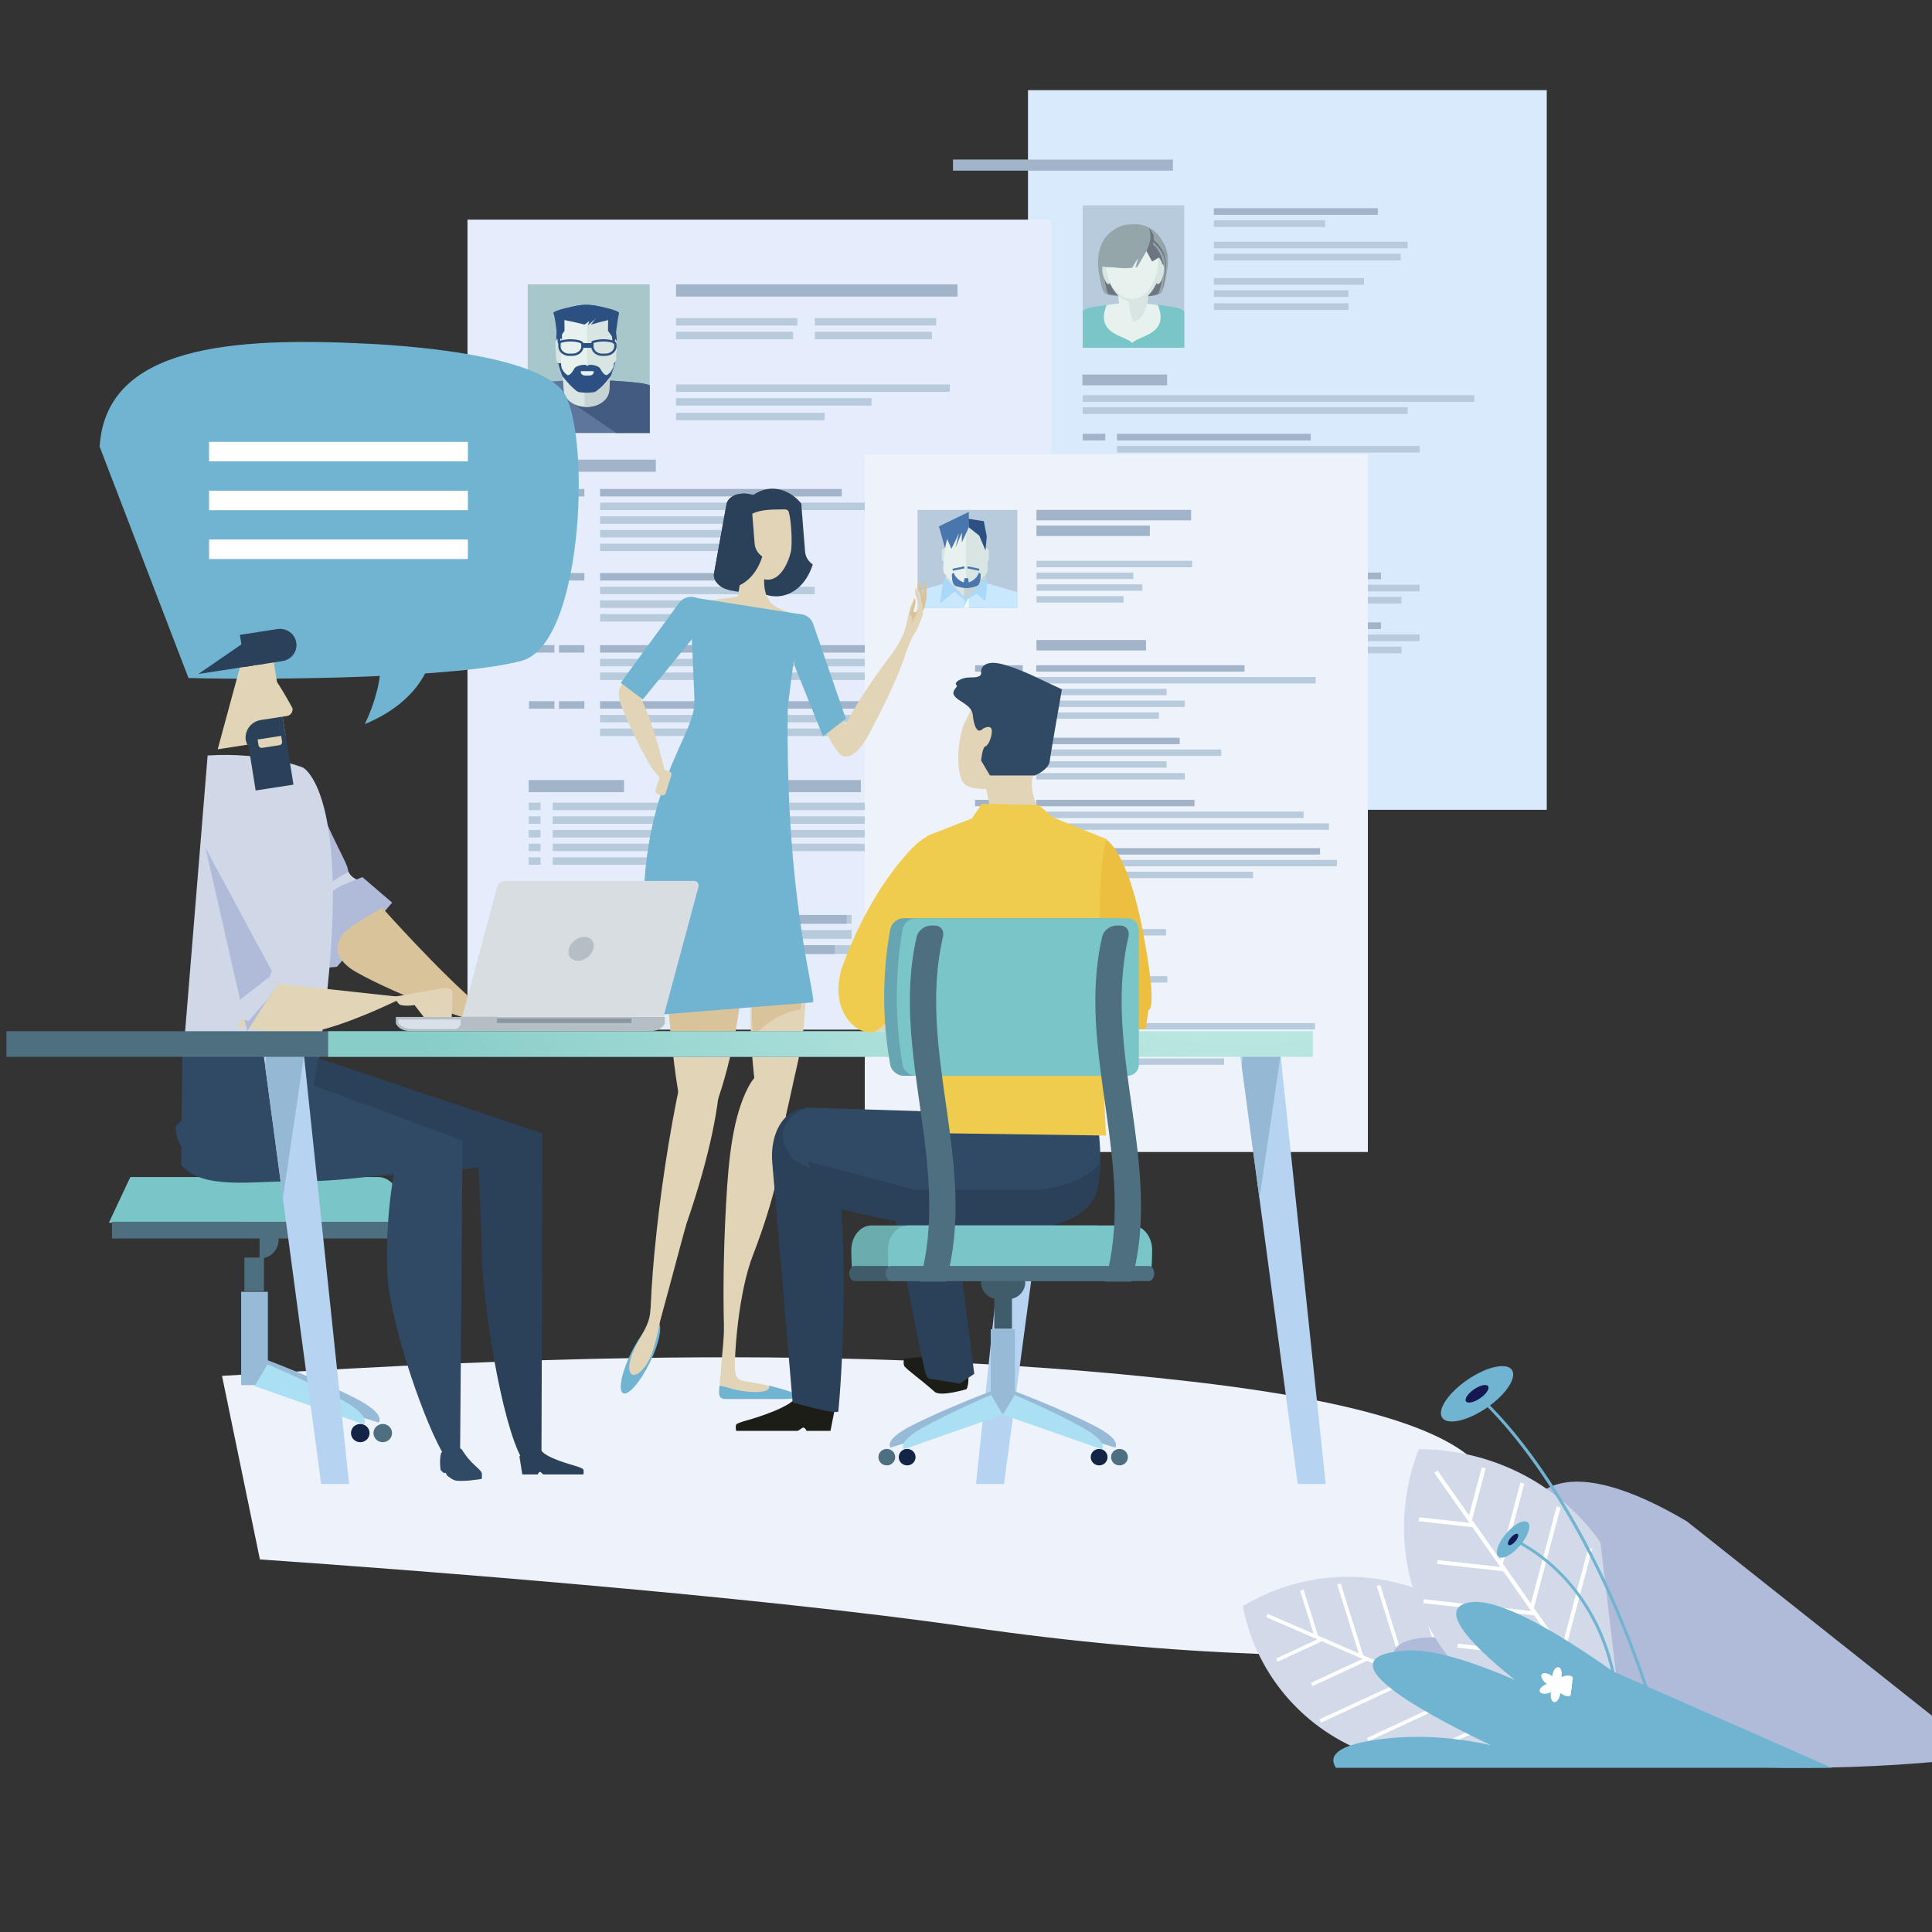 <?xml version="1.0" encoding="utf-8"?>
<!-- Generator: Adobe Illustrator 23.0.3, SVG Export Plug-In . SVG Version: 6.00 Build 0)  -->
<svg version="1.1" id="Слой_1" xmlns="http://www.w3.org/2000/svg" xmlns:xlink="http://www.w3.org/1999/xlink" x="0px" y="0px"
	 width="300px" height="300px" viewBox="0 0 300 300" style="enable-background:new 0 0 300 300;" xml:space="preserve">
<rect x="0" y="0" width="300" height="300" fill="#333333" stroke="none"/>
<style type="text/css">
	.st0{fill:#D9EAFD;}
	.st1{fill:#A1B4C9;}
	.st2{fill:#B8CBDD;}
	.st3{clip-path:url(#SVGID_2_);}
	.st4{fill:#7AC5C7;}
	.st5{fill:#E7F2EF;}
	.st6{fill:#95A6AA;}
	.st7{fill:#6D7580;}
	.st8{fill:#D9E5E2;}
	.st9{fill:#E5EDFD;}
	.st10{clip-path:url(#SVGID_4_);fill:#A8C7CA;}
	.st11{clip-path:url(#SVGID_4_);}
	.st12{fill:#5E769C;}
	.st13{fill:#435B81;}
	.st14{fill:#C7D3D3;}
	.st15{fill:#2D5082;}
	.st16{fill:#EEF3FB;}
	.st17{clip-path:url(#SVGID_6_);fill:#B8CBDD;}
	.st18{clip-path:url(#SVGID_6_);}
	.st19{clip-path:url(#SVGID_8_);}
	.st20{fill:#C9E7FD;}
	.st21{fill:#A9D8F8;}
	.st22{fill:#4976AC;}
	.st23{fill:#EFFBFF;}
	.st24{fill:#70B4D2;}
	.st25{fill:#FFFFFF;}
	.st26{fill:#2B4159;}
	.st27{fill:#E2D4B7;}
	.st28{fill:#D8C39B;}
	.st29{fill:#97BBD7;}
	.st30{fill:#ABE0F4;}
	.st31{fill:#142447;}
	.st32{fill:#4D6F80;}
	.st33{fill:#B0BBD9;}
	.st34{fill:#D0D7E6;}
	.st35{fill:#304965;}
	.st36{fill:#B5BEC4;}
	.st37{fill:#D8E1E9;}
	.st38{fill:#8997A1;}
	.st39{fill:#D7DDE0;}
	.st40{fill:#B6D3F1;}
	.st41{fill:#95B9D5;}
	.st42{fill:url(#SVGID_9_);}
	.st43{fill:#1D1D18;}
	.st44{fill:#EDBF41;}
	.st45{fill:#F0CC4E;}
	.st46{fill:#6BACAE;}
	.st47{fill:#405B69;}
	.st48{fill:#67A5B2;}
	.st49{fill:#D2D9E8;}
	.st50{fill:#151852;}
	.st51{fill:none;}
</style>
<g>
	<rect x="159.627" y="14" class="st0" width="80.553" height="111.745"/>
	<g>
		<rect x="188.487" y="32.326" class="st1" width="25.464" height="1.031"/>
		<rect x="188.487" y="34.212" class="st2" width="17.274" height="1.031"/>
	</g>
	<rect x="168.118" y="61.364" class="st2" width="60.803" height="1.031"/>
	<rect x="168.118" y="63.25" class="st2" width="50.476" height="1.031"/>
	<rect x="147.977" y="24.773" class="st1" width="34.15" height="1.727"/>
	<rect x="173.45" y="108.247" class="st2" width="20.707" height="1.031"/>
	<rect x="173.45" y="110.134" class="st2" width="15.499" height="1.031"/>
	<rect x="173.45" y="112.02" class="st2" width="16.952" height="1.031"/>
	<rect x="173.45" y="113.905" class="st2" width="13.948" height="1.031"/>
	<rect x="173.45" y="115.791" class="st2" width="20.91" height="1.032"/>
	<rect x="168.074" y="108.247" class="st2" width="1.637" height="1.031"/>
	<rect x="168.074" y="110.134" class="st2" width="1.637" height="1.031"/>
	<rect x="168.074" y="112.02" class="st2" width="1.637" height="1.031"/>
	<rect x="168.074" y="113.905" class="st2" width="1.637" height="1.031"/>
	<rect x="168.074" y="115.791" class="st2" width="1.637" height="1.032"/>
	<rect x="173.45" y="67.36" class="st1" width="30.078" height="1.031"/>
	<rect x="168.118" y="67.36" class="st1" width="3.507" height="1.031"/>
	<rect x="173.45" y="69.246" class="st2" width="46.994" height="1.031"/>
	<rect x="173.45" y="71.133" class="st2" width="18.828" height="1.03"/>
	<rect x="173.45" y="73.018" class="st2" width="21.46" height="1.03"/>
	<rect x="173.45" y="74.905" class="st2" width="17.703" height="1.031"/>
	<rect x="173.45" y="78.964" class="st1" width="20.707" height="1.03"/>
	<rect x="168.118" y="78.964" class="st1" width="3.507" height="1.03"/>
	<rect x="173.45" y="80.849" class="st2" width="26.716" height="1.031"/>
	<rect x="173.45" y="82.735" class="st2" width="18.828" height="1.032"/>
	<rect x="173.45" y="84.622" class="st2" width="21.46" height="1.03"/>
	<rect x="173.45" y="88.909" class="st1" width="40.987" height="1.03"/>
	<rect x="168.118" y="88.909" class="st1" width="3.507" height="1.03"/>
	<rect x="173.45" y="90.795" class="st2" width="46.994" height="1.031"/>
	<rect x="173.45" y="92.681" class="st2" width="44.178" height="1.031"/>
	<rect x="173.45" y="96.644" class="st1" width="40.987" height="1.031"/>
	<rect x="168.118" y="96.644" class="st1" width="3.507" height="1.031"/>
	<rect x="173.45" y="98.53" class="st2" width="46.994" height="1.031"/>
	<rect x="173.45" y="100.417" class="st2" width="44.178" height="1.03"/>
	<rect x="168.074" y="58.158" class="st1" width="13.151" height="1.675"/>
	<rect x="168.074" y="105.124" class="st1" width="13.151" height="1.675"/>
	<rect x="188.487" y="37.523" class="st2" width="30.079" height="1.03"/>
	<rect x="188.487" y="39.409" class="st2" width="29.019" height="1.031"/>
	<rect x="188.487" y="43.181" class="st2" width="23.321" height="1.031"/>
	<rect x="188.487" y="45.068" class="st2" width="20.911" height="1.031"/>
	<rect x="188.487" y="47.094" class="st2" width="20.911" height="1.03"/>
	<g>
		<g>
			<defs>
				<rect id="SVGID_1_" x="168.118" y="31.895" width="15.773" height="22.098"/>
			</defs>
			<use xlink:href="#SVGID_1_"  style="overflow:visible;fill:#B8CBDD;"/>
			<clipPath id="SVGID_2_">
				<use xlink:href="#SVGID_1_"  style="overflow:visible;"/>
			</clipPath>
			<g class="st3">
				<path class="st4" d="M175.961,55.851c3.201,0,6.223-0.508,8.899-1.408l-0.645-5.538
					c-0.079-0.681-1.197-1.225-2.595-1.317c-3.755-0.664-7.564-0.664-11.319,0
					c-1.396,0.093-2.515,0.635-2.594,1.317l-0.647,5.538
					C169.737,55.343,172.758,55.851,175.961,55.851z"/>
				<path class="st5" d="M175.845,47.018c-1.354,0.006-2.71,0.125-4.059,0.357
					c-0.003,0.056,0.011,0.114-0.009,0.168c-1.743,4.476,3.227,4.595,4.069,5.755
					V47.018z"/>
				<path class="st5" d="M175.781,47.018c1.355,0.006,2.711,0.125,4.059,0.357
					c0.005,0.056-0.009,0.114,0.012,0.168c1.742,4.476-3.229,4.595-4.071,5.755
					V47.018z"/>
				<path class="st6" d="M170.673,42.598c0.696,3.814,0.696,2.997,3.75,3.542
					c1.961,0.348,3.61-2.41,3.61-5.38c0-2.971-2.071-6.217-3.957-5.583
					C170.753,36.294,170.142,39.674,170.673,42.598z"/>
				<path class="st7" d="M178.033,40.693c0-1.718-0.764-3.641-1.746-4.748
					c-0.474-0.277-0.965-0.34-1.421-0.088c-3.889,2.15-3.936,4.438-3.402,7.322
					c0.233,1.267,0.388,2.013,0.607,2.47c0.484,0.138,1.201,0.149,2.352,0.351
					C176.385,46.345,178.033,43.625,178.033,40.693z"/>
				<path class="st6" d="M181.124,42.598c-0.695,3.814-0.695,2.997-3.75,3.542
					c-1.961,0.348-3.609-2.41-3.609-5.38c0-2.971,2.225-6.554,3.956-5.583
					C181.609,37.356,181.656,39.674,181.124,42.598z"/>
				<path class="st7" d="M180.482,43.273c-0.634,3.094-0.634,2.431-3.422,2.872
					c-1.79,0.284-3.294-1.953-3.294-4.362c0-2.41,2.032-5.316,3.611-4.529
					C180.925,39.021,180.967,40.9,180.482,43.273z"/>
				<path class="st7" d="M176.979,36.413c-0.808-0.455-1.726,0.114-2.464,1.146
					c-0.455,0.981-0.75,2.133-0.75,3.205c0,2.914,1.608,5.617,3.523,5.275
					c1.423-0.255,2.165-0.207,2.628-0.491c0.121-0.444,0.237-1.044,0.384-1.857
					C180.82,40.823,180.775,38.551,176.979,36.413z"/>
				<path class="st5" d="M178.264,45.658c0-0.072-0.004-0.141-0.005-0.213
					c-1.528-0.614-3.07-0.613-4.598,0.002c-0.002,0.07-0.005,0.141-0.005,0.211
					c0,2.356,1.032,4.266,2.304,4.266C177.233,49.924,178.264,48.014,178.264,45.658z"
					/>
				<path class="st8" d="M178.264,45.658c0-0.072-0.004-0.141-0.005-0.213
					c-0.483-0.194-0.966-0.319-1.451-0.391c-0.524,0.088-1.046,0.265-1.567,0.541
					c-0.002,0.092-0.005,0.185-0.005,0.278c0,1.591,0.27,3.023,0.702,4.048
					c0.008,0,0.015,0.002,0.022,0.002C177.233,49.924,178.264,48.014,178.264,45.658z"
					/>
				<path class="st8" d="M175.961,34.857c-2.707-0.168-5.201,2.479-4.457,6.428
					c0.735,3.805,2.521,5.574,4.457,5.576c1.936-0.002,3.721-1.771,4.458-5.576
					C181.163,37.337,178.666,34.69,175.961,34.857z"/>
				<g>
					<g>
						<g>
							<path class="st8" d="M172.35,42.512c0.16,0.917,0.057,1.522-0.178,1.601
								c-0.237,0.077-0.588-0.384-0.846-1.266
								c-0.261-0.886-0.22-1.761,0.119-1.858
								C171.783,40.866,172.196,41.594,172.35,42.512z"/>
						</g>
					</g>
					<g>
						<g>
							<path class="st8" d="M179.57,42.512c-0.159,0.917-0.055,1.522,0.18,1.601
								c0.237,0.077,0.587-0.384,0.845-1.266c0.262-0.886,0.221-1.761-0.12-1.858
								C180.139,40.866,179.727,41.594,179.57,42.512z"/>
						</g>
					</g>
				</g>
				<path class="st5" d="M179.717,41.854c-0.658,3.099-2.251,4.54-3.978,4.541
					c-1.728-0-3.319-1.442-3.976-4.541c-0.664-3.216,1.564-5.372,3.976-5.236
					C178.153,36.482,180.379,38.638,179.717,41.854z"/>
				<path class="st7" d="M180.849,38.519c-0.575-2.235-2.468-3.626-4.541-3.662
					c-0.158,0.506-0.247,1.073-0.247,1.671c0,2.161,3.688,1.972,4.443,4.46
					C180.504,40.988,181.083,40.442,180.849,38.519z"/>
				<path class="st6" d="M175.963,36.486c-2.282-0.129-4.391,1.822-4.042,4.792
					c0.816,0.231,1.736,0.364,2.714,0.364c0.398,0,0.785-0.022,1.163-0.064
					l0.101-0.167l0.883-1.451l-0.469,1.549c0.097-0.014,0.188-0.033,0.281-0.05
					l0.237-0.408l1.207-2.075l0.829,1.615c0,0,0.793-0.425,1.107-0.76
					C179.613,37.696,177.849,36.378,175.963,36.486z"/>
				<path class="st6" d="M171.069,41.344c0.001,0.008,0.003,0.015,0.005,0.023
					c0.456,0.083,0.928,0.133,1.416,0.133c3.402,0,6.159-2.139,6.159-4.777
					c0-0.474-0.091-0.928-0.257-1.36c-0.738-0.39-1.574-0.587-2.432-0.538
					C172.992,34.656,170.253,37.34,171.069,41.344z"/>
				<path class="st7" d="M178.607,37.324c-0.158,0.578-0.348,1.129-0.566,1.648l0.875,1.618
					c0,0,0.842-0.428,1.177-0.764C179.904,38.768,179.354,37.911,178.607,37.324z"/>
				<path class="st6" d="M179.017,37.951c0.722,0.549,1.323,1.588,1.608,2.862
					c0.155-0.284,0.387-0.954,0.224-2.293c-0.313-1.218-1.022-2.311-2.325-3.077
					c0.099,0.271,0.564,0.812,0.598,1.106
					C179.177,37.028,179.136,37.497,179.017,37.951z"/>
				<path class="st7" d="M180.581,44.699c0.072-0.344,0.15-0.741,0.235-1.217
					c0.44-2.414,0.479-4.414-1.706-6.264c-0.057,0.081-0.114,0.17-0.168,0.27
					c2.139,1.839,2.235,3.33,1.761,6.181
					C180.622,44.162,180.511,44.803,180.581,44.699z"/>
			</g>
		</g>
	</g>
</g>
<g>
	<rect x="72.591" y="34.107" class="st9" width="90.667" height="125.773"/>
	<rect x="104.973" y="44.16" class="st1" width="43.704" height="1.887"/>
	<rect x="105.217" y="142.074" class="st2" width="27.024" height="1.361"/>
	<rect x="105.217" y="144.42" class="st2" width="27.024" height="1.362"/>
	<rect x="105.217" y="146.767" class="st2" width="27.024" height="1.362"/>
	<rect x="105.215" y="142.074" class="st1" width="26.266" height="1.362"/>
	<rect x="105.211" y="144.422" class="st1" width="16.917" height="1.361"/>
	<rect x="105.215" y="146.767" class="st1" width="24.417" height="1.362"/>
	<rect x="85.823" y="124.639" class="st2" width="23.308" height="1.16"/>
	<rect x="85.823" y="126.761" class="st2" width="17.446" height="1.16"/>
	<rect x="85.823" y="128.884" class="st2" width="19.082" height="1.161"/>
	<rect x="82.231" y="142.26" class="st2" width="14.384" height="1.157"/>
	<rect x="82.231" y="144.382" class="st2" width="17.446" height="1.16"/>
	<rect x="82.231" y="146.504" class="st2" width="11.948" height="1.161"/>
	<rect x="85.823" y="131.007" class="st2" width="15.699" height="1.159"/>
	<rect x="85.823" y="133.13" class="st2" width="23.537" height="1.16"/>
	<rect x="82.098" y="124.639" class="st2" width="1.842" height="1.16"/>
	<rect x="82.098" y="126.761" class="st2" width="1.842" height="1.16"/>
	<rect x="82.098" y="128.884" class="st2" width="1.842" height="1.161"/>
	<rect x="82.098" y="131.007" class="st2" width="1.842" height="1.159"/>
	<rect x="82.098" y="133.13" class="st2" width="1.842" height="1.16"/>
	<rect x="93.175" y="75.924" class="st1" width="37.537" height="1.16"/>
	<rect x="82.147" y="75.924" class="st1" width="3.947" height="1.16"/>
	<rect x="93.175" y="78.046" class="st2" width="58.648" height="1.161"/>
	<rect x="93.175" y="80.169" class="st2" width="23.499" height="1.16"/>
	<rect x="93.175" y="82.292" class="st2" width="26.78" height="1.16"/>
	<rect x="93.175" y="84.415" class="st2" width="22.093" height="1.161"/>
	<rect x="93.175" y="88.984" class="st1" width="25.842" height="1.159"/>
	<rect x="82.147" y="88.984" class="st1" width="3.947" height="1.159"/>
	<rect x="93.175" y="91.106" class="st2" width="33.34" height="1.161"/>
	<rect x="93.175" y="93.229" class="st2" width="23.499" height="1.161"/>
	<rect x="93.175" y="95.352" class="st2" width="26.78" height="1.16"/>
	<rect x="93.175" y="100.178" class="st1" width="51.149" height="1.16"/>
	<rect x="82.147" y="100.178" class="st1" width="3.947" height="1.16"/>
	<rect x="93.175" y="102.301" class="st2" width="58.648" height="1.16"/>
	<rect x="93.175" y="104.423" class="st2" width="55.134" height="1.161"/>
	<rect x="93.175" y="108.884" class="st1" width="51.149" height="1.16"/>
	<rect x="82.147" y="108.884" class="st1" width="3.947" height="1.16"/>
	<rect x="86.797" y="75.924" class="st1" width="3.946" height="1.16"/>
	<rect x="86.797" y="88.984" class="st1" width="3.946" height="1.159"/>
	<rect x="86.797" y="100.178" class="st1" width="3.946" height="1.16"/>
	<rect x="86.797" y="108.884" class="st1" width="3.946" height="1.16"/>
	<rect x="93.175" y="111.007" class="st2" width="58.648" height="1.16"/>
	<rect x="93.175" y="113.13" class="st2" width="55.134" height="1.159"/>
	<rect x="82.098" y="71.37" class="st1" width="19.741" height="1.887"/>
	<rect x="82.098" y="121.122" class="st1" width="14.802" height="1.887"/>
	<rect x="82.098" y="138.535" class="st1" width="14.802" height="1.886"/>
	<rect x="122.596" y="124.639" class="st2" width="28.064" height="1.16"/>
	<rect x="122.596" y="126.761" class="st2" width="17.446" height="1.16"/>
	<rect x="122.596" y="128.884" class="st2" width="19.082" height="1.161"/>
	<rect x="122.596" y="131.007" class="st2" width="15.699" height="1.159"/>
	<rect x="118.871" y="124.639" class="st2" width="1.843" height="1.16"/>
	<rect x="118.871" y="126.761" class="st2" width="1.843" height="1.16"/>
	<rect x="118.871" y="128.884" class="st2" width="1.843" height="1.161"/>
	<rect x="118.871" y="131.007" class="st2" width="1.843" height="1.159"/>
	<rect x="118.871" y="121.122" class="st1" width="14.804" height="1.887"/>
	<rect x="104.973" y="49.389" class="st2" width="18.848" height="1.159"/>
	<rect x="104.973" y="51.511" class="st2" width="18.184" height="1.161"/>
	<rect x="126.529" y="49.389" class="st2" width="18.848" height="1.159"/>
	<rect x="126.529" y="51.511" class="st2" width="18.185" height="1.161"/>
	<rect x="104.973" y="59.696" class="st2" width="42.516" height="1.161"/>
	<rect x="104.973" y="61.82" class="st2" width="30.357" height="1.161"/>
	<rect x="104.973" y="64.1" class="st2" width="23.073" height="1.161"/>
	<g>
		<defs>
			<rect id="SVGID_3_" x="81.939" y="44.16" width="18.95" height="23.074"/>
		</defs>
		<clipPath id="SVGID_4_">
			<use xlink:href="#SVGID_3_"  style="overflow:visible;"/>
		</clipPath>
		<rect x="81.939" y="44.16" class="st10" width="18.95" height="23.074"/>
		<g class="st11">
			<path class="st12" d="M91.281,69.405c4.338,0,8.434-0.615,12.062-1.701l-0.877-6.691
				c-0.104-0.82-1.631-1.387-3.514-1.589c-5.133-0.554-10.21-0.553-15.342,0
				c-1.885,0.201-2.756,0.768-2.862,1.589l-1.529,6.691
				C83.446,68.969,87.594,69.405,91.281,69.405z"/>
			<path class="st13" d="M103.343,67.704l-0.877-6.691
				c-0.104-0.82-1.631-1.387-3.514-1.589c-2.662-0.287-5.307-0.422-7.954-0.41
				l-2.401,3.385l9.5,6.478C99.928,68.591,101.687,68.2,103.343,67.704z"/>
			<path class="st8" d="M94.605,60.601c-0.114,1.52-1.696,2.589-3.539,2.591l0,0
				c-1.845-0.006-3.427-1.079-3.538-2.599c-0.048-0.774-0.095-1.549-0.143-2.324
				c-0.112-1.514,1.537-2.926,3.686-2.923l0,0c2.151,0,3.795,1.416,3.682,2.931
				C94.703,59.052,94.654,59.827,94.605,60.601z"/>
			<path class="st14" d="M92.279,55.506c-0.901,0.419-1.534,1.909-1.519,3.672
				c0.005,1.079,0.007,2.156,0.014,3.236c0,0.264,0.015,0.52,0.04,0.769
				c0.082,0.005,0.165,0.009,0.251,0.009c1.843-0.002,3.425-1.072,3.539-2.591
				c0.026-0.418,0.053-0.836,0.079-1.255c0.058-0.886-0.049-1.716-0.285-2.387
				C93.985,56.297,93.226,55.759,92.279,55.506z"/>
			<path class="st15" d="M91.094,47.387L91.094,47.387c0,0-0.01,0-0.014,0h-0.011l0,0
				c-3.952-0.038-4.904,2.489-4.676,6.916c0.089,1.715,0.51,3.018,0.896,3.994
				c0.131,0.325,2.087,2.606,2.685,2.606c0.272,0,0.727,0.101,1.121,0.073
				c0.392,0.028,0.822-0.073,1.094-0.073c0.597,0,2.554-2.281,2.684-2.606
				c0.387-0.976,0.817-2.279,0.896-3.994C95.968,49.986,94.68,47.293,91.094,47.387z
				"/>
			<path class="st8" d="M87.538,55.506c0.018,0.463-0.23,0.872-0.555,0.914l0,0
				c-0.324,0.044-0.608-0.29-0.633-0.753c-0.038-0.746-0.079-1.492-0.119-2.238
				c-0.025-0.463,0.23-0.882,0.569-0.929l0,0
				c0.341-0.046,0.631,0.3,0.65,0.763
				C87.478,54.011,87.508,54.758,87.538,55.506z"/>
			<path class="st8" d="M95.698,55.667c-0.024,0.463-0.309,0.797-0.634,0.753l0,0
				c-0.323-0.044-0.573-0.451-0.554-0.914c0.028-0.748,0.059-1.495,0.088-2.243
				c0.018-0.464,0.309-0.809,0.648-0.763l0,0c0.342,0.047,0.596,0.466,0.571,0.929
				C95.777,54.175,95.738,54.921,95.698,55.667z"/>
			<path class="st5" d="M94.81,53.454c-0.095-2.014,0.186-3.864,0.186-3.864
				c0.012-0.007-1.928-0.993-3.44-0.928c-0.159,0.006-0.338,0.048-0.524,0.119
				c-0.188-0.071-0.366-0.113-0.526-0.119c-1.511-0.065-3.452,0.921-3.444,0.926
				c0.004,0,0.283,1.852,0.188,3.866c-0.098,2.015-0.377,3.771,0.302,4.331
				c0.687,0.565,1.848,1.854,3.389,1.918c0.03,0.001,0.059,0,0.089,0
				c0.028,0.001,0.058,0.001,0.088,0c1.542-0.064,2.701-1.352,3.389-1.916
				C95.185,57.225,94.907,55.469,94.81,53.454z"/>
			<path class="st8" d="M95.388,49.589c0.009-0.007-2.121-0.993-3.782-0.928
				c-0.13,0.003-0.274,0.034-0.423,0.077c-0.011,3.653-0.02,7.307-0.031,10.96
				c1.68-0.077,2.945-1.353,3.694-1.913c0.747-0.56,0.441-2.317,0.334-4.332
				C95.075,51.44,95.384,49.589,95.388,49.589z"/>
			<g>
				<path class="st15" d="M86.632,53.345c0,0-0.396-4.252-0.693-4.685
					c-0.3-0.451,3.771-1.315,4.977-1.321c1.192-0.061,2.283,0.294,2.985,0.445
					c0.663,0.13-2.649,2.703-2.605,2.732c0.077-0.231,0.154-0.46,0.231-0.689
					c-0.254,0.189-0.507,0.381-0.757,0.574c-1.03-0.264-2.074-0.498-3.132-0.703
					c0.008,0.558,0.015,1.114,0.023,1.669c-0.204,0.282-0.408,0.565-0.606,0.849
					c-0.047,0.369-0.092,0.738-0.136,1.106
					C86.824,53.329,86.729,53.337,86.632,53.345z"/>
				<path class="st15" d="M95.435,53.346c0,0,0.515-4.253,0.694-4.685
					c0.207-0.502-3.771-1.313-4.974-1.323c-1.194-0.061-2.196,0.29-2.897,0.44
					c-0.436,0.06,3.53-0.118,4.649,0.569c0.39,0.224-1.151,2.05-1.137,2.057
					c0.874-0.256,1.761-0.491,2.66-0.706c-0.009,0.558-0.016,1.114-0.024,1.67
					c0.206,0.281,0.409,0.565,0.608,0.849c0.047,0.369,0.092,0.736,0.135,1.106
					C95.244,53.331,95.34,53.338,95.435,53.346z"/>
			</g>
			<g>
				<g>
					<g>
						<path class="st15" d="M88.339,55.267h-0.002c-0.477-0.007-0.929-0.197-1.242-0.522
							c-0.28-0.292-0.425-0.664-0.407-1.047l0.013-0.352
							c0.004-0.079,0.016-0.165,0.036-0.266l0.02-0.101l0.1-0.032
							c0.988-0.318,2.068-0.357,3.088-0.111l-0.001,0.002
							c0.157,0.038,0.655,0.227,0.664,0.541l0.013,0.314
							c0.019,0.373-0.116,0.723-0.377,1.005c-0.312,0.336-0.773,0.54-1.266,0.561
							c-0.178,0.004-0.353,0.006-0.527,0.008L88.339,55.267z M87.071,53.249
							c-0.006,0.038-0.01,0.076-0.012,0.113l-0.013,0.35
							c-0.013,0.288,0.097,0.569,0.31,0.791c0.246,0.256,0.604,0.406,0.984,0.412
							l0.108-0.001c0.174-0.002,0.347-0.004,0.52-0.007
							c0.393-0.017,0.764-0.179,1.012-0.446c0.197-0.212,0.298-0.471,0.285-0.731
							l-0.014-0.34c-0.025-0.058-0.254-0.171-0.368-0.206l-0.022-0.005
							C88.939,52.955,87.967,52.981,87.071,53.249z"/>
					</g>
					<g>
						<path class="st15" d="M93.454,55.267h-0.002c-0.478-0.007-0.931-0.198-1.243-0.524
							c-0.28-0.291-0.423-0.663-0.405-1.046l0.013-0.35
							c0.004-0.099,0.022-0.196,0.037-0.27l0.021-0.101l0.1-0.032
							c0.988-0.316,2.067-0.355,3.086-0.109l-0,0.002
							c0.158,0.038,0.657,0.228,0.665,0.541l0.014,0.335
							c0.018,0.352-0.117,0.702-0.378,0.983c-0.312,0.336-0.773,0.54-1.264,0.561
							c-0.181,0.004-0.356,0.006-0.533,0.008L93.454,55.267z M92.187,53.248
							c-0.007,0.043-0.01,0.079-0.012,0.113l-0.013,0.351
							c-0.014,0.289,0.095,0.569,0.308,0.791c0.246,0.256,0.605,0.406,0.985,0.412
							l0.104-0.001c0.176-0.002,0.35-0.004,0.526-0.007
							c0.392-0.017,0.762-0.179,1.01-0.446c0.197-0.212,0.298-0.471,0.285-0.731
							L95.365,53.39c-0.025-0.058-0.255-0.172-0.367-0.207l-0.024-0.006
							C94.055,52.956,93.083,52.98,92.187,53.248z"/>
					</g>
				</g>
				<rect x="90.316" y="53.278" class="st15" width="1.707" height="0.732"/>
			</g>
			<path class="st15" d="M93.173,57.188c-0.2-0.291-0.848-0.546-1.677-0.546
				c-0.008,0-0.293,0.185-0.304,0.18c-0.032-0.013-0.284-0.18-0.292-0.18
				c-0.826,0-1.498,0.254-1.695,0.546c-1.227,2.309-1.691,0.257-2.238-0.403
				c0.918,2.092,1.774,3.63,4.14,3.961c0.028,0.003,0.054-0.003,0.081-0.004
				c0.028,0.002,0.741-0.084,0.768-0.084c1.467-0.001,2.536-1.781,3.454-3.873
				C94.864,57.444,94.398,59.496,93.173,57.188z"/>
			<g>
				<path class="st5" d="M90.201,57.631c-0.011,0.04-0.018,0.081-0.018,0.123
					c0,0.307,0.289,0.556,0.648,0.556h0.718c0.357,0,0.646-0.249,0.646-0.556
					c0-0.042-0.007-0.084-0.017-0.123H90.201z"/>
			</g>
		</g>
	</g>
</g>
<g>
	<rect x="134.281" y="70.514" class="st16" width="78.12" height="108.368"/>
	<rect x="160.94" y="79.175" class="st1" width="24.015" height="1.625"/>
	<rect x="160.94" y="81.609" class="st1" width="17.607" height="1.625"/>
	<rect x="160.979" y="144.261" class="st2" width="20.082" height="0.999"/>
	<rect x="160.979" y="146.088" class="st2" width="15.031" height="1"/>
	<rect x="160.979" y="147.918" class="st2" width="16.441" height="0.999"/>
	<rect x="160.979" y="149.747" class="st2" width="13.527" height="0.999"/>
	<rect x="160.979" y="151.576" class="st2" width="20.279" height="0.999"/>
	<rect x="157.77" y="144.261" class="st2" width="1.586" height="0.999"/>
	<rect x="157.77" y="146.088" class="st2" width="1.586" height="1"/>
	<rect x="157.77" y="147.918" class="st2" width="1.586" height="0.999"/>
	<rect x="157.77" y="149.747" class="st2" width="1.586" height="0.999"/>
	<rect x="157.77" y="151.576" class="st2" width="1.586" height="0.999"/>
	<rect x="160.905" y="103.3" class="st1" width="32.342" height="0.999"/>
	<rect x="151.404" y="103.3" class="st1" width="3.4" height="0.999"/>
	<rect x="160.905" y="105.128" class="st2" width="43.385" height="1"/>
	<rect x="160.905" y="106.957" class="st2" width="20.247" height="1"/>
	<rect x="160.905" y="108.786" class="st2" width="23.074" height="1.001"/>
	<rect x="160.905" y="110.616" class="st2" width="19.036" height="1.001"/>
	<rect x="160.905" y="114.553" class="st1" width="22.266" height="0.999"/>
	<rect x="151.404" y="114.553" class="st1" width="3.4" height="0.999"/>
	<rect x="160.905" y="116.381" class="st2" width="28.727" height="0.999"/>
	<rect x="160.905" y="118.21" class="st2" width="20.247" height="0.999"/>
	<rect x="160.905" y="120.039" class="st2" width="23.074" height="0.999"/>
	<rect x="160.905" y="124.197" class="st1" width="24.575" height="0.999"/>
	<rect x="151.404" y="124.197" class="st1" width="3.4" height="0.999"/>
	<rect x="160.905" y="126.025" class="st2" width="41.526" height="1"/>
	<rect x="160.905" y="127.856" class="st2" width="45.454" height="0.999"/>
	<rect x="160.905" y="131.699" class="st1" width="44.07" height="0.999"/>
	<rect x="151.404" y="131.699" class="st1" width="3.4" height="0.999"/>
	<rect x="155.408" y="103.3" class="st1" width="3.401" height="0.999"/>
	<rect x="155.408" y="114.553" class="st1" width="3.401" height="0.999"/>
	<rect x="155.408" y="124.197" class="st1" width="3.401" height="0.999"/>
	<rect x="155.408" y="131.699" class="st1" width="3.401" height="0.999"/>
	<rect x="160.905" y="133.528" class="st2" width="46.694" height="1"/>
	<rect x="160.905" y="135.357" class="st2" width="33.671" height="1.001"/>
	<rect x="160.94" y="99.376" class="st1" width="17.011" height="1.626"/>
	<rect x="160.979" y="141.229" class="st1" width="12.754" height="1.626"/>
	<rect x="160.979" y="158.859" class="st2" width="43.215" height="0.999"/>
	<rect x="160.979" y="160.688" class="st2" width="41.659" height="1"/>
	<rect x="160.979" y="162.517" class="st2" width="42.691" height="1"/>
	<rect x="160.979" y="164.346" class="st2" width="29.107" height="0.999"/>
	<rect x="160.979" y="155.828" class="st1" width="12.754" height="1.626"/>
	<rect x="160.94" y="87.08" class="st2" width="24.18" height="0.999"/>
	<rect x="160.94" y="88.909" class="st2" width="15.032" height="1.001"/>
	<rect x="160.94" y="90.738" class="st2" width="16.442" height="1"/>
	<rect x="160.94" y="92.567" class="st2" width="13.527" height="0.999"/>
	<g>
		<defs>
			<rect id="SVGID_5_" x="142.473" y="79.175" width="15.504" height="15.208"/>
		</defs>
		<clipPath id="SVGID_6_">
			<use xlink:href="#SVGID_5_"  style="overflow:visible;"/>
		</clipPath>
		<rect x="142.473" y="79.175" class="st17" width="15.504" height="15.208"/>
		<g class="st18">
			<defs>
				<path id="SVGID_7_" d="M161.737,87.138c0,6.374-5.268,11.542-11.767,11.542
					c-6.499,0-11.767-5.168-11.767-11.542c0-6.375,5.268-11.544,11.767-11.544
					C156.47,75.594,161.737,80.763,161.737,87.138z"/>
			</defs>
			<clipPath id="SVGID_8_">
				<use xlink:href="#SVGID_7_"  style="overflow:visible;"/>
			</clipPath>
			<g class="st19">
				<path class="st8" d="M152.967,91.012c0,1.162-1.357,2.105-3.031,2.105l0,0
					c-1.674,0-3.03-0.943-3.03-2.105v-1.779c0-1.161,1.356-2.104,3.03-2.104l0,0
					c1.674,0,3.031,0.943,3.031,2.104V91.012z"/>
				<path class="st14" d="M152.967,92.523c0,1.613-0.736,2.922-1.644,2.922l0,0
					c-0.908,0-1.645-1.308-1.645-2.922V90.051c0-1.613,0.737-2.922,1.645-2.922l0,0
					c0.908,0,1.644,1.309,1.644,2.922V92.523z"/>
				<polygon class="st20" points="146.788,90.542 141.981,91.93 140.382,96.789 150.457,99.785 
					150.353,94.533 149.889,93.015 148.315,91.685 				"/>
				<polygon class="st21" points="150.405,94.533 149.682,93.057 148.255,91.857 145.962,93.666 
					146.369,90.701 146.84,89.689 149.889,92.884 				"/>
				<polygon class="st20" points="153.13,90.542 157.936,91.93 159.535,96.789 149.462,99.785 
					149.564,94.533 150.03,93.015 152.2,91.8 				"/>
				<g>
					<path class="st8" d="M147.18,86.803c0,0.251-0.209,0.456-0.464,0.456l0,0
						c-0.256,0-0.466-0.205-0.466-0.456V85.587c0-0.252,0.21-0.455,0.466-0.455l0,0
						c0.256,0,0.464,0.203,0.464,0.455V86.803z"/>
					<path class="st8" d="M153.55,86.803c0,0.251-0.208,0.456-0.465,0.456l0,0
						c-0.256,0-0.464-0.205-0.464-0.456V85.587c0-0.252,0.208-0.455,0.464-0.455l0,0
						c0.257,0,0.465,0.203,0.465,0.455V86.803z"/>
					<path class="st5" d="M153.043,85.264c-0.192-1.812-0.065-2.809-0.065-2.809
						s-1.527-0.751-2.674-0.688c-0.12,0.006-0.256,0.046-0.402,0.111
						c-0.142-0.065-0.278-0.105-0.398-0.111c-1.147-0.063-2.675,0.688-2.675,0.688
						s0.127,0.998-0.064,2.809c-0.19,1.81-0.572,3.371,0,3.933
						c0.575,0.562,1.592,1.812,3.057,1.874c0.027,0.001,0.055,0,0.081,0
						c0.028,0,0.055,0.001,0.085,0c1.464-0.062,2.481-1.312,3.055-1.874
						C153.617,88.635,153.234,87.073,153.043,85.264z"/>
					<path class="st8" d="M152.979,82.454c0,0-1.527-0.751-2.674-0.688
						c-0.09,0.004-0.19,0.033-0.294,0.071v9.231
						c1.45-0.076,2.462-1.313,3.032-1.872c0.573-0.561,0.191-2.123,0-3.933
						C152.851,83.452,152.979,82.454,152.979,82.454z"/>
					<polygon class="st15" points="153.029,85.486 153.224,83.305 152.772,80.933 150.314,80.548 
						150.444,81.894 152.061,83.176 					"/>
					<polygon class="st22" points="146.748,85.106 145.794,81.733 150.441,79.485 150.441,81.858 
						149.359,84.232 149.359,82.671 148.367,85.03 148.915,82.795 147.736,85.219 
						147.068,83.671 					"/>
					<g>
						<path class="st22" d="M150.311,89.797l-0.507,0.029l-0.085,0.634
							c0,0-1.239-0.329-1.632-1.546l-0.28,0.22
							c-0.003,0.583,0.026,1.686,0.645,1.878c1.549,0.485,1.915,0.22,1.915,0.22
							l0.14-0.329L150.311,89.797z"/>
						<path class="st22" d="M149.775,89.797l0.508,0.029l0.084,0.634
							c0,0,1.238-0.329,1.633-1.546l0.282,0.22c0,0.583-0.03,1.686-0.649,1.878
							c-1.548,0.485-1.745,0.22-1.745,0.22l-0.31-0.329L149.775,89.797z"/>
					</g>
					<polygon class="st22" points="149.789,88.254 147.966,88.629 147.9,88.316 149.723,87.941 
											"/>
					<polygon class="st22" points="152.083,88.316 150.262,87.941 150.192,88.254 152.016,88.629 
											"/>
				</g>
				<path class="st23" d="M150.439,99.307v-6.521l-0.409,0.229l-0.466,1.518l-0.102,5.252
					l0.955-0.286C150.431,99.437,150.439,99.373,150.439,99.307z"/>
				<polygon class="st21" points="149.524,94.634 150.236,93.057 151.646,92.205 153.004,93.276 
					153.329,90.614 153.152,89.746 150.03,92.884 				"/>
			</g>
		</g>
	</g>
</g>
<path class="st24" d="M29.267,105.282c13.402,0.34,42.018-0.008,51.767-2.688
	c9.855-2.74,10.789-36.934,6.14-42.131c-4.747-5.135-21.594-6.665-30.063-7.092
	C36.003,52.307,16.423,53.699,15.472,69.357"/>
<path class="st24" d="M67.171,101.079c0,0-0.526,7.231-10.531,11.363
	c0,0,5.184-10.049,0.526-14.979C54.371,94.504,67.171,101.079,67.171,101.079z"/>
<polyline class="st25" points="32.465,68.612 72.652,68.612 72.652,71.644 32.465,71.644 "/>
<polyline class="st25" points="32.465,76.193 72.652,76.193 72.652,79.224 32.465,79.224 "/>
<polyline class="st25" points="32.465,83.772 72.652,83.772 72.652,86.806 32.465,86.806 "/>
<path class="st16" d="M40.359,242.146c18.449,1.265,75.605,5.49,110.153,10.509
	c64.061,9.308,117.178,2.723,83.247-10.033c-9.482-3.565,19.381-20.188-48.539-28.068
	c-59.623-6.916-121.041-2.584-150.745-0.91"/>
<g>
	<g>
		<path class="st26" d="M125.011,85.651l-0.596-7.488c-1.289-1.522-3.015-2.402-4.841-2.263
			c-3.52,0.27-6.078,4.224-5.712,8.831c0.367,4.607,3.516,8.123,7.04,7.855
			c2.462-0.189,4.452-2.182,5.301-4.939
			C125.533,87.183,125.076,86.474,125.011,85.651z"/>
		<path class="st26" d="M110.872,89.037c-0.213,1.177,0.985,2.369,2.678,2.663l3.855,0.673
			c1.693,0.294,3.236-0.422,3.45-1.598l1.94-10.731
			c0.214-1.178-0.984-2.369-2.676-2.666l-3.859-0.67
			c-1.689-0.296-3.235,0.421-3.448,1.597L110.872,89.037z"/>
		<path class="st27" d="M120.693,94.334c2.237,1.127,3.411,0.895,1.603,1.51
			c-0.915,0.962-11.637-1.153-12.138-2.508c-0.084-0.227,4.35-0.576,4.387-0.738
			c0.399-1.892,0.612-3.501,0.212-5.67c0.034-0.166,0.173-0.29,0.308-0.278
			c0.82,0.075,1.643,0.136,2.467,0.213c0.135,0.016,1.723,0.468,1.313,1.203
			C118.528,90.135,118.323,93.141,120.693,94.334z"/>
		<path class="st27" d="M121.845,88.119c0.044-0.072,0.084-0.147,0.126-0.221
			c0.011-0.022,0.024-0.044,0.036-0.069c0.05-0.092,0.099-0.187,0.146-0.287
			c0.012-0.027,0.023-0.052,0.036-0.078c0.033-0.075,0.066-0.15,0.099-0.226
			c0.019-0.043,0.036-0.085,0.053-0.126c0.026-0.064,0.052-0.128,0.077-0.195
			c0.019-0.046,0.035-0.091,0.052-0.137c0.032-0.086,0.061-0.172,0.092-0.264
			c0.021-0.064,0.042-0.131,0.063-0.201c0.02-0.059,0.04-0.121,0.057-0.182
			c0.018-0.062,0.036-0.125,0.054-0.189c0.014-0.054,0.029-0.108,0.042-0.164
			c0.013-0.044,0.024-0.087,0.037-0.13c0,0,0-0.004,0-0.006
			c0.185-0.757,0.162-4.397-0.345-6.168c-0.061-0.214-0.277-0.392-0.597-0.38
			c-1.915,0.086-7.689-0.552-6.542,4.722v0.004
			c0.003,0.014,0.057,0.464,0.088,0.672c0.003,0.018,0.006,0.036,0.008,0.053
			c0.034,0.208,0.069,0.414,0.112,0.614c0.002,0.014,0.006,0.028,0.009,0.039
			c0.045,0.205,0.09,0.404,0.142,0.6c0.003,0.007,0.005,0.015,0.006,0.02
			c0.667,2.495,2.009,4.201,3.555,4.196c0.902-0.004,1.731-0.589,2.393-1.57l0,0
			c0.005-0.009,0.011-0.017,0.015-0.025c0.048-0.075,0.099-0.152,0.146-0.231
			C121.82,88.167,121.833,88.142,121.845,88.119z"/>
		<path class="st28" d="M142.756,94.85c0,0,0.393,0.215,0.58-0.075
			c0.309-0.48,0.484-1.604,0.527-2.006c0.051-0.45-0.078-2.605-0.078-2.605
			s-0.489,0.645-0.44,1.51C143.414,92.94,142.756,94.85,142.756,94.85z"/>
		<path class="st28" d="M142.817,94.56c0.412-0.706,0.282-1.639-0.14-2.704
			c-0.403-1.007-0.024-1.6-0.024-1.6s0.329,0.623,0.786,2.254
			c0.126,0.456,0.24,0.963,0.189,1.43
			C143.48,95.35,141.749,96.375,142.817,94.56z"/>
		<path class="st27" d="M120.79,215.591c0,0-0.862-0.365-3.246-0.809
			c-1.397-0.26-2.456-0.253-2.96-0.765c-0.826-0.848-0.297-3.522-0.702-3.432
			c-1.973,0.445-2.714,5.044-1.564,5.609c1.151,0.565,7.652,0.364,8.185,0.324
			C121.038,216.476,120.957,215.467,120.79,215.591z"/>
		<path class="st27" d="M106.463,164.355c0.275-1.141,0.554-2.263,0.839-3.369
			c0.948-1.627,1.77-2.492,2.396-2.387c2.364,0.402,4.461,9.453-3.074,31.343
			c-0.38,1.101-5.349,20.125-5.424,19.67
			C100.264,203.963,102.403,181.262,106.463,164.355z"/>
		<path class="st27" d="M108.909,131.137c1.884-0.301,1.901,0.765,3.197,3.436
			c2.545,5.236,3.887,12.961,2.795,21.168c-1.278,9.613-3.968,17.984-7.128,23.233
			c-1.816-4.521-2.666-9.95-3.343-15.963
			C102.315,144.303,103.121,132.06,108.909,131.137z"/>
		<path class="st28" d="M110.806,152.574c-2.506-0.62-4.983-0.87-7.32-0.827
			c0.149,3.154,0.437,6.614,0.842,10.34c2.807-2.946,8.234-1.332,9.46,0.136
			c0.441-2.079,0.816-4.246,1.113-6.482c0.087-0.644,0.153-1.285,0.209-1.921
			C113.727,153.361,112.292,152.941,110.806,152.574z"/>
		<path class="st27" d="M97.999,106.238c2.791,2.502,5.318,13.893,5.318,13.893
			s-0.33,4.514-6.532-9.748C94.924,106.099,97.309,105.621,97.999,106.238z"/>
		<path class="st27" d="M126.733,102.543c2.006,1.657,3.519,7.136,4.745,10.622
			c0.69,1.967,0.298,3.391,0.298,3.391s-1.007,4.443-5.662-8.129
			C124.947,105.281,125.981,101.922,126.733,102.543z"/>
		<path class="st27" d="M130.057,116.248c0.322-4.517,9.343-15.909,9.343-15.909
			s4.566-3.318-4.48,13.684C132.204,119.127,129.979,117.362,130.057,116.248z"/>
		<path class="st27" d="M142.858,93.669l0.339,0.24l0.147,1.4c0,0-0.796,2.41-1.43,3.214
			c-0.632,0.804-1.75,4.532-2.014,4.937c-0.262,0.406-2.539,0.24-2.539,0.24
			s2.064-3.476,2.762-4.923c0.698-1.445,0.97-3.845,1.222-4.422
			c0.433-0.984,0.595-1.508,0.595-1.508s0.504,0.299-0.081,1.883
			c-0.154,0.418,0.405,0.365,0.405,0.365L142.858,93.669z"/>
		<path class="st27" d="M120.432,138.52c-2.351,4.705-4.015,11.81-3.895,19.523
			c0.138,9.034,1.441,17.004,3.364,22.099c1.744-4.089,2.579-9.14,3.863-14.641
			C127.724,148.549,121.633,136.117,120.432,138.52z"/>
		<path class="st28" d="M124.33,156.742c0.574-3.022,0.209-8.346-1.632-9.878
			c-0.455-0.547-0.717-0.244-1.534,0.031c-1.58,0.534-3.172,2.101-4.285,4.625
			c-0.094,1.72-0.14,3.492-0.122,5.302c0.018,2,0.076,2.306,0.161,4.181
			C117.551,160.345,120.206,157.355,124.33,156.742z"/>
		<path class="st27" d="M119.901,165.963c-0.921-0.464-2.598,0.678-3.76,2.949
			c-2.281,4.448-2.996,10.545-3.402,18.083c-0.428,7.973-0.445,13.916-0.331,18.831
			c0.112,4.852-1.974,11.631,1.758,10.987c-0.44-6.675,0.691-16.562,2.691-21.744
			C123.68,177.369,122.725,167.383,119.901,165.963z"/>
		<polygon class="st24" points="122.286,110.032 107.856,109.009 107.142,92.7 124.173,95.367 		
			"/>
		<path class="st24" d="M101.45,157.637c8.239-0.665,16.477-1.33,24.717-1.993
			c0.929,0.074-4.291-15.082-3.838-45.787c-4.845-0.392-9.694-0.783-14.541-1.173
			C108.513,114.754,95.567,124.791,101.45,157.637z"/>
		<path class="st24" d="M99.813,108.611l7.897-9.693l2.03-4.552
			c-0.152-0.415-0.431-0.79-0.825-1.068l-0.266-0.189
			c-1.037-0.726-2.476-0.493-3.217,0.524l-9.049,12.398L99.813,108.611z"/>
		<path class="st24" d="M127.793,114.346l-4.297-10.681l-1.524-7.369
			c0.28-0.343,0.666-0.612,1.13-0.749l0.315-0.097
			c1.217-0.363,2.503,0.311,2.876,1.505l5.05,14.659L127.793,114.346z"/>
		<path class="st27" d="M103.362,123.163c-0.081,0.257-0.357,0.398-0.619,0.32
			l-0.626-0.194c-0.259-0.08-0.406-0.351-0.324-0.605l0.883-2.773
			c0.083-0.258,0.36-0.399,0.621-0.319l0.626,0.195
			c0.261,0.08,0.406,0.351,0.325,0.607L103.362,123.163z"/>
		<path class="st24" d="M100.938,211.52c-1.477,3.044-3.339,5.204-4.16,4.82
			c-0.822-0.383-0.288-3.162,1.19-6.207c1.477-3.045,3.34-5.203,4.162-4.818
			C102.95,205.697,102.416,208.476,100.938,211.52z"/>
		<path class="st27" d="M101.378,209.723c-0.746,2.378-2.378,4.109-3.198,3.727
			c-0.82-0.383-0.552-2.417,0.64-4.612c1.506-2.779,2.084-3.577,2.187-5.554
			C101.102,201.43,104.181,200.781,101.378,209.723z"/>
		<path class="st27" d="M112.562,212.965c0,0.044,0.04,0.083,0.085,0.083h0.166
			c0.044,0,0.082-0.038,0.082-0.083l0,0c0-0.044-0.038-0.081-0.082-0.081h-0.166
			C112.602,212.884,112.562,212.921,112.562,212.965L112.562,212.965z"/>
		<path class="st24" d="M119.436,215.178c0.368,1.525-4.405,0.91-5.637,0.513
			c-1.18-0.379-1.933-0.499-1.933-0.499c-0.051,0-0.097-0.006-0.148-0.006
			c-0.003,0.035-0.017,0.072-0.017,0.108c0,0.838-0.376,1.95,0.987,1.95h8.556
			C128.236,217.243,119.427,215.142,119.436,215.178z"/>
		<path class="st27" d="M142.849,95.428c0,0,0.479-1.207,0.318-1.838
			c-0.112-0.438-0.989-2.418-0.989-2.418s-0.23,0.77,0.119,1.567
			C142.806,93.903,142.849,95.428,142.849,95.428z"/>
		<path class="st28" d="M142.264,95.095c0,0-0.373,0.06-0.487-0.062
			c-0.013,0.121,0.01,0.246,0.015,0.341c0.009,0.214-0.207,1.658-0.207,1.658
			s0.362-1.012,0.53-1.284c0.107-0.171,0.237-0.597,0.35-0.954
			c0.014-0.045,0.002-0.124,0.011-0.209L142.264,95.095z"/>
		<path class="st28" d="M141.859,94.73c0.394-1.065,0.294-1.548,0.186-1.752
			c-0.09,0.252-0.244,0.655-0.488,1.212c-0.088,0.2-0.179,0.62-0.289,1.146
			c-0.021,0.099,0.362,0.22,0.459,1.102c0.017,0.16,0.375-0.771,0.462-1.344
			C142.041,95.091,141.74,95.051,141.859,94.73z"/>
		<path class="st26" d="M118.371,86.418c-0.668-0.465-1.124-1.172-1.191-1.996l-0.595-7.487
			c-0.061-0.073-0.128-0.136-0.19-0.205l-0.134-0.024
			c-1.689-0.296-3.235,0.421-3.448,1.597l-1.941,10.733
			c-0.164,0.908,0.517,1.82,1.611,2.327c0.195,0.009,0.39,0.01,0.587-0.006
			C115.533,91.168,117.522,89.175,118.371,86.418z"/>
	</g>
</g>
<path class="st29" d="M38.922,214.648l19.863,6.241c0,0,1.327-1.245-3.546-3.744
	c-5.676-2.912-13.952-6.034-13.952-6.034L38.922,214.648"/>
<polyline class="st29" points="37.447,200.589 41.598,200.589 41.598,215.083 37.447,215.083 "/>
<path class="st30" d="M39.528,215.233l17.004,5.955c0,0,1.136-1.188-3.035-3.574
	c-4.859-2.78-11.946-5.758-11.946-5.758L39.528,215.233"/>
<path class="st31" d="M57.385,222.529c0,0.782-0.647,1.415-1.443,1.415
	c-0.797,0-1.442-0.633-1.442-1.415c0-0.781,0.644-1.415,1.442-1.415
	C56.738,221.114,57.385,221.748,57.385,222.529z"/>
<path class="st32" d="M60.876,222.529c0,0.782-0.645,1.415-1.443,1.415
	c-0.795,0-1.441-0.633-1.441-1.415c0-0.781,0.647-1.415,1.441-1.415
	C60.231,221.114,60.876,221.748,60.876,222.529z"/>
<polyline class="st32" points="37.951,195.276 40.987,195.276 40.987,200.489 37.951,200.489 "/>
<path class="st32" d="M40.304,189.619c1.635,0,2.96,1.298,2.96,2.902l0,0
	c0,1.604-1.325,2.905-2.96,2.905"/>
<path class="st4" d="M16.904,189.866h45.13c0.073-0.341,0.115-2.485,0.115-2.853
	c0-2.346-1.545-4.245-3.451-4.245h-38.458"/>
<path class="st32" d="M17.389,192.315h44.159c0.528,0,0.956-0.582,0.956-1.3l0,0
	c0-0.717-0.428-1.299-0.956-1.299H17.389"/>
<path class="st4" d="M39.202,165.54c1.303-6.625,1.362-13.418,0.171-20.044"/>
<path class="st33" d="M38.857,136.645c5.403,15.816,9.001,13.9,9.001,13.9l4.466-0.424
	l8.566-9.963l-4.612-3.955l-0.931,0.364c0,0-1.192-0.483-1.33-1.571
	c-0.138-1.089-1.988-3.797-5.648-12.518c-2.037-4.851-8.206-4.007-9.288-3.62"/>
<path class="st28" d="M59.35,140.955c0,0,8.946,10.058,15.057,15.194
	c2.937,2.471,5.299,1.62,1.745,2.783c-1.309,0.428-13.903-4.093-20.728-7.919
	c-4.582-2.568-3.222-5.597-0.655-7.276
	C57.386,142.025,59.35,140.955,59.35,140.955z"/>
<path class="st34" d="M50.132,137.818l2.814-1.788l1.168-0.652
	c0.324,0.821,1.233,1.19,1.233,1.19l-2.349,0.947l-2.561,1.614l-2.645,3.116
	L50.132,137.818z"/>
<path class="st34" d="M32.24,117.313c8.854-0.584,14.819,1.883,14.819,1.883
	s8.548,4.372,2.407,45.097l-21.023-0.447"/>
<path class="st26" d="M84.081,225.25c0,0-2.043,3.093-3.088,1.197
	c-3.134-5.688-5.96-23.647-6.137-31.015c-0.237-9.829-0.695-15.82-0.695-15.82
	l10.08-3.584L84.081,225.25z"/>
<path class="st26" d="M37.625,174.092c-0.549-11.234,11.097-10.008,11.097-10.008
	l35.568,11.945l-9.328,5.106C74.961,181.135,38.279,187.446,37.625,174.092"/>
<path class="st35" d="M71.444,225.533c0,0-1.842,1.655-2.886-0.241
	c-3.134-5.689-8.274-20.803-8.452-28.172c-0.236-9.827,1.418-16.662,1.418-16.662
	l10.3-3.508L71.444,225.533z"/>
<path class="st35" d="M37.695,164.468l33.912,12.551l-9.289,4.96
	c0,0-34.418,6.309-35.083-7.043"/>
<path class="st35" d="M28.137,180.912c3.21,3.804,10.815,2.529,16.879,2.529
	c0.332,0,2.023-4.64,2.023-4.64l2.531-15.177l-21.262,0.355"/>
<path class="st27" d="M61.176,154.786l7.785-1.371c0,0,1.211-0.127,1.267,0.694
	c0.073,1.085-0.126,4.624-0.126,4.624l-1.398-0.848l-2.006,1.201l-2.326-3.021
	c0,0-1.204,0.224-2.204-0.021C61.836,155.96,61.176,154.786,61.176,154.786z"/>
<path class="st27" d="M36.754,159.333l5.32-6.713l20.611,2.242
	c0,0-11.056,5.541-16.12,5.576C41.5,160.476,36.754,159.333,36.754,159.333"/>
<path class="st33" d="M31.909,131.662l10.298,19.113l-0.591,1.552l1.585,0.288l-4.81,7.507
	"/>
<path class="st34" d="M34.525,157.298c0,0,4.875-3.654,7.35-5.647l-0.258,0.676
	l1.585,0.287l-1.684,2.583l-2.921,3.332"/>
<path class="st35" d="M74.749,228.586c0.178,0.291,0.038,1.067,0.038,1.067
	s-3.178,0.514-4.195,0.206c-0.263-0.079-0.709-0.378-1.128-0.698
	c-0.071-0.052-0.192-0.377-0.261-0.43c-0.129-0.099-0.196,0.07-0.304-0.02
	c-0.281-0.235-0.478-0.418-0.48-0.442c-0.26-1.943,0.119-2.731,0.119-2.731
	s2.714-1.236,3.211-0.405C72.921,227.088,74.358,227.947,74.749,228.586z"/>
<path class="st26" d="M80.653,226.134l0.451,2.82h2.406c0,0,0.133-0.399,0.336-0.399
	c0.17,0,0.393,0.399,0.625,0.399c0.507,0,1.069,0,1.292,0c0.45,0,4.826,0,4.826,0
	s0.109-0.593-0.024-0.797c-0.07-0.106-0.47-0.288-0.739-0.377
	c-1.243-0.419-5.003-1.329-5.84-2.636
	C83.34,224.128,80.653,226.134,80.653,226.134z"/>
<path class="st26" d="M37.663,101.352c1.39-0.215,2.694,0.716,2.914,2.079l0,0
	c0.219,1.363-0.73,2.644-2.121,2.858"/>
<path class="st27" d="M33.802,116.349l10.624-1.642l-2.292-14.261
	c-0.365-2.272-1.876,0.289-4.192,0.647"/>
<path class="st27" d="M42.495,110.426c0.093,0.579,0.63,0.977,1.2,0.889l0.861-0.133
	c0.569-0.089,0.954-0.628,0.862-1.208c0,0-2.755-5.122-3.327-5.034
	c0,0-0.391,0.542-0.298,1.12L42.495,110.426z"/>
<path class="st26" d="M39.699,122.745l5.872-0.906l-1.028-6.397l-0.244-1.513l-5.87,0.906
	"/>
<path class="st26" d="M38.374,115.642l6.052-0.935l-0.55-3.428l-3.357,0.519
	c-1.544,0.238-2.596,1.66-2.354,3.175"/>
<path class="st27" d="M40.15,115.742c0.04,0.253,0.282,0.426,0.539,0.387l2.718-0.42
	c0.258-0.039,0.435-0.277,0.395-0.529l-0.148-0.914l-3.65,0.565"/>
<polyline class="st26" points="30.796,104.661 41.075,103.074 40.281,98.136 "/>
<path class="st26" d="M37.251,98.578l5.824-0.9c1.398-0.216,2.71,0.719,2.931,2.092l0,0
	c0.221,1.373-0.734,2.661-2.133,2.878l-5.824,0.9"/>
<path class="st27" d="M39.369,103.332c1.91-0.296,3.179,1.067,3.48,2.941l0,0
	c0.301,1.876-1.004,3.635-2.917,3.93"/>
<g>
	<path class="st36" d="M61.472,158.936c-0.006-0.011-0.013-0.023-0.018-0.032l0.018-0.989
		h41.765v0.989c0,0,0.006,0.021,0,0.032l-0.107,0.184
		c-0.537,0.856-1.5,1.012-2.602,1.012h-36.346c-1.103,0-2.065-0.155-2.603-1.012
		L61.472,158.936z"/>
	<path class="st37" d="M71.537,159.103c0,0,0.007,0.018,0,0.028l-0.104,0.148
		c-0.165,0.222-0.373,0.386-0.61,0.505h-6.35c-1.062,0-1.987-0.125-2.505-0.818
		l-0.1-0.151c-0.006-0.009-0.014-0.016-0.019-0.023l0.011-0.489h9.677V159.103z"/>
	<g>
		<rect x="77.174" y="158.144" class="st38" width="20.869" height="0.699"/>
	</g>
	<g>
		<path class="st39" d="M71.77,157.878l5.415-20.129c0.143-0.532,0.698-0.962,1.237-0.962
			h29.303c0.54,0,0.864,0.43,0.72,0.962l-5.415,20.129H71.77z"/>
		<path class="st36" d="M88.339,147.333c-0.277,1.028,0.349,1.861,1.396,1.861
			c1.049,0,2.122-0.833,2.398-1.861c0.276-1.028-0.346-1.862-1.397-1.862
			C89.688,145.47,88.616,146.305,88.339,147.333z"/>
	</g>
</g>
<g>
	<polygon class="st40" points="155.9,230.423 151.556,230.423 158.723,162.337 165.022,162.337 	
		"/>
	<polygon class="st41" points="164.601,165.475 156.172,186.487 158.561,163.873 158.723,162.337 
		164.228,162.337 	"/>
</g>
<polygon class="st40" points="201.508,230.423 205.852,230.423 198.685,162.337 192.386,162.337 
	"/>
<polygon class="st41" points="192.806,165.475 195.569,186.094 198.846,163.873 198.685,162.337 
	193.18,162.337 "/>
<polygon class="st40" points="49.866,230.423 54.209,230.423 47.042,162.337 40.744,162.337 "/>
<polygon class="st41" points="41.164,165.475 43.926,186.094 47.204,163.873 47.042,162.337 
	41.537,162.337 "/>
<polyline class="st32" points="1,160.126 134.439,160.126 134.439,164.105 1,164.105 "/>
<radialGradient id="SVGID_9_" cx="10480.628" cy="4463.701" r="512.399" gradientTransform="matrix(-0.273 0 0 0.268 3053.789 -1089.459)" gradientUnits="userSpaceOnUse">
	<stop  offset="0.002" style="stop-color:#D8F6F0"/>
	<stop  offset="1" style="stop-color:#88CDC8"/>
</radialGradient>
<rect x="50.951" y="160.126" class="st42" width="152.913" height="3.98"/>
<g>
	<path class="st43" d="M129.657,218.613l-0.7,3.572h-3.713c0,0-0.206-0.507-0.518-0.507
		c-0.266,0-0.607,0.507-0.968,0.507c-0.782,0-1.646,0-1.994,0c-0.699,0-7.454,0-7.454,0
		s-0.166-0.751,0.039-1.011c0.102-0.134,0.727-0.363,1.139-0.479
		c1.919-0.528,7.409-2.18,8.362-3.978
		C125.014,214.531,129.657,218.613,129.657,218.613z"/>
	<path class="st26" d="M128.596,173.874c0,0,1.062,5.833,1.946,13.288
		c0.652,5.474,0.668,21.108-0.361,31.968c-0.063,0.664-7.101-1.359-7.101-1.359
		s-2.569-30.395-3.158-37.2C119.332,173.766,124.371,169.633,128.596,173.874z"/>
	<path class="st43" d="M140.461,212.172c-0.281-0.331-0.076-1.206-0.076-1.206
		s4.889-0.535,6.461-0.171c0.409,0.094,1.099,0.438,1.748,0.806
		c0.109,0.061,0.302,0.429,0.412,0.491c0.195,0.115,0.298-0.079,0.465,0.024
		c0.436,0.27,0.742,0.481,0.748,0.507c0.43,2.199-0.141,3.087-0.141,3.087
		s-4.025,1.227-4.942,0.412C142.803,214.053,141.072,212.9,140.461,212.172z"/>
	<path class="st26" d="M140.811,178.971c0,0-3.895-2.232-2.903,3.755
		c2.395,14.446,4.597,25.036,5.628,29.832c0.399,1.863,1.013,1.568,1.013,1.568
		l4.476,0.714l2.259-1.51l-4.181-32.652L140.811,178.971z"/>
	<g>
		<path class="st35" d="M123.063,179.906c0.588,0.75,20.631,10.685,21.557,10.685h16.478
			c0.925,0,7.624-0.961,9.077-5.279c1.535-4.566,0-12.699,0-12.699
			c0-0.945-0.751-1.712-1.677-1.712h-20.527c-0.925,0-2.792,0.766-2.792,1.712
			l-19.933-0.627C125.245,171.987,118.7,174.341,123.063,179.906z"/>
		<path class="st26" d="M160.992,184.742h-18.862c-0.2,0-16.486-4.357-16.668-4.408
			l1.965,6.206c0,0.946,16.267,4.051,17.192,4.051h16.478
			c0.925,0,7.624-0.961,9.077-5.279c0.468-1.394,0.65-3.121,0.677-4.848
			C168.494,183.931,161.964,184.742,160.992,184.742z"/>
		<path class="st27" d="M153.993,126.439l-0.89-3.945c0,0-3.135,0.216-3.742-1.293
			c-1.232-3.027-0.203-7.863,0.539-9.218c2.115-3.859,3.01-10.615,12.895-5.242
			c3.759,2.045-2.046,11.952-2.479,14.099c-0.429,2.143,0.854,4.613,0.854,4.613
			l-2.313,1.551L153.993,126.439z"/>
		<path class="st27" d="M137.689,153.533l16.951,5.901c0,0-19.988,1.409-20.065,0.269
			C134.155,153.442,137.689,153.533,137.689,153.533z"/>
		<path class="st44" d="M171.661,130.286c0,0,3.372,1.567,5.799,14.299
			c2.426,12.728,0.88,12.245,0.88,12.245l-0.441,2.9l-6.302,0.515l-3.406-10.99
			L171.661,130.286z"/>
		<path class="st45" d="M171.867,130.315l-8.302-3.368l-2.291-1.936l-8.825-0.19
			l-1.545,2.275l-6.841,2.652c0,0-1.688,2.372-0.218,11.179
			c1.625,9.759-0.028,35.008-0.028,35.008l27.928,0.391
			C171.745,176.324,169.442,135.051,171.867,130.315z"/>
		<path class="st45" d="M146.264,129.766c0,0-1.539-1.534-5.288,2.633
			c-6.396,7.105-9.49,15.916-10.151,17.622c-0.662,1.706-1.409,5.914,1.208,8.748
			c1.999,2.17,3.929,1.365,3.929,1.365l6.108-4.681l-1.963-0.975l-1.34-0.098
			c0,0,3.09-6.065,6.4-11.561C148.478,137.326,146.264,129.766,146.264,129.766z"/>
		<path class="st35" d="M152.688,113.117c0,0,1.119-0.615,1.29,0.152
			c0.174,0.768-0.431,2.458-0.945,2.613c-0.515,0.153-0.684,2.226-0.684,2.226
			l1.373,2.306h6.959c0,0,2.15-0.845,2.323-2.228
			c0.17-1.384,1.889-11.14,1.889-11.14l-4.897-2.305
			c0,0-2.58-1.154-4.385-1.613c-2.769-0.709-3.35,0.613-3.262,1.305
			c0.085,0.69-0.775,0.768-1.892,0.768c-1.119,0-2.494,0.767-1.892,1.23
			c0.251,0.19-0.86,0.797-0.422,1.531c0.633,1.048,2.742,1.389,2.915,3.08
			C151.134,111.808,151.487,114.344,152.688,113.117z"/>
	</g>
	<g>
		<path class="st46" d="M132.292,196.71c-0.066-0.31-0.103-2.249-0.103-2.583
			c0-2.122,1.398-3.842,3.123-3.842h34.8c1.725,0,3.123,1.72,3.123,3.842
			c0,0.334-0.038,2.273-0.104,2.583H132.292z"/>
		<path class="st47" d="M173.556,197.75c0,0.649-0.387,1.175-0.864,1.175h-39.96
			c-0.477,0-0.864-0.527-0.864-1.175l0,0c0-0.65,0.386-1.176,0.864-1.176h39.96
			C173.169,196.574,173.556,197.1,173.556,197.75L173.556,197.75z"/>
		<g>
			<g>
				<path class="st29" d="M157.314,215.935l-2.14,3.2l17.974,5.648
					c0,0,1.201-1.126-3.21-3.388C164.805,218.759,157.314,215.935,157.314,215.935z"/>
				<path class="st29" d="M154.122,215.935l2.14,3.2l-17.974,5.648
					c0,0-1.2-1.126,3.21-3.388C146.633,218.759,154.122,215.935,154.122,215.935z"/>
			</g>
			<rect x="153.842" y="206.411" class="st29" width="3.755" height="13.117"/>
			<g>
				<path class="st30" d="M157.556,216.609l-1.832,3.054l15.386,5.391
					c0,0,1.028-1.076-2.747-3.235C163.967,219.304,157.556,216.609,157.556,216.609z"/>
				<path class="st30" d="M153.882,216.609l1.831,3.054l-15.387,5.391
					c0,0-1.028-1.076,2.747-3.235C147.47,219.304,153.882,216.609,153.882,216.609z"/>
			</g>
			<path class="st31" d="M169.368,226.266c0,0.707,0.584,1.279,1.305,1.279
				c0.72,0,1.305-0.573,1.305-1.279c0-0.707-0.584-1.28-1.305-1.28
				C169.952,224.986,169.368,225.559,169.368,226.266z"/>
			<path class="st31" d="M139.556,226.266c0,0.707,0.584,1.279,1.305,1.279
				c0.72,0,1.305-0.573,1.305-1.279c0-0.707-0.585-1.28-1.305-1.28
				C140.14,224.986,139.556,225.559,139.556,226.266z"/>
			<path class="st32" d="M172.527,226.266c0,0.707,0.586,1.279,1.305,1.279
				c0.721,0,1.306-0.573,1.306-1.279c0-0.707-0.585-1.28-1.306-1.28
				C173.112,224.986,172.527,225.559,172.527,226.266z"/>
			<path class="st32" d="M136.396,226.266c0,0.707,0.584,1.279,1.305,1.279
				c0.72,0,1.305-0.573,1.305-1.279c0-0.707-0.585-1.28-1.305-1.28
				C136.981,224.986,136.396,225.559,136.396,226.266z"/>
		</g>
		<rect x="154.394" y="201.605" class="st47" width="2.747" height="4.717"/>
		<path class="st47" d="M152.333,199.113c0,1.451,1.199,2.627,2.678,2.627h1.511
			c1.479,0,2.679-1.176,2.679-2.627l0,0c0-1.451-1.2-2.627-2.679-2.627h-1.511
			C153.532,196.485,152.333,197.661,152.333,199.113L152.333,199.113z"/>
		<path class="st4" d="M137.966,196.71c-0.066-0.31-0.103-2.249-0.103-2.583
			c0-2.122,1.398-3.842,3.122-3.842h34.8c1.725,0,3.122,1.72,3.122,3.842
			c0,0.334-0.038,2.273-0.103,2.583H137.966z"/>
		<path class="st32" d="M179.229,197.75c0,0.649-0.387,1.175-0.864,1.175h-39.96
			c-0.477,0-0.865-0.527-0.865-1.175l0,0c0-0.65,0.388-1.176,0.865-1.176h39.96
			C178.842,196.574,179.229,197.1,179.229,197.75L179.229,197.75z"/>
	</g>
	<g>
		<path class="st48" d="M174.929,165.338c0.007,0.945-0.766,1.713-1.729,1.712
			c-10.96,0-21.922,0-32.883,0c-0.961,0.001-1.907-0.758-2.078-1.698
			c-1.262-6.971-1.262-14.103,0-21.074c0.17-0.941,1.115-1.696,2.078-1.698
			c10.961,0,21.922,0,32.883,0c0.963-0.001,1.736,0.766,1.729,1.712
			C174.867,151.305,174.867,158.326,174.929,165.338z"/>
		<path class="st4" d="M176.841,165.337c-0.002,0.947-0.782,1.713-1.746,1.713
			c-10.961,0-21.921,0-32.882,0c-0.961,0-1.899-0.759-2.062-1.698
			c-1.198-6.972-1.197-14.1,0-21.072c0.164-0.938,1.102-1.699,2.062-1.699
			c10.961,0,21.921,0,32.882,0c0.963,0,1.744,0.766,1.746,1.712
			C176.841,151.308,176.841,158.324,176.841,165.337z"/>
	</g>
	<path class="st32" d="M146.873,199.01c5.062-17.858-4.593-35.717-0.442-53.575
		c0.22-0.946-0.34-1.712-1.304-1.712c-0.197,0-0.394,0-0.59,0
		c-0.963,0.001-1.969,0.766-2.187,1.712c-4.151,17.858,5.504,35.717,0.441,53.575
		C144.15,199.01,145.511,199.01,146.873,199.01z"/>
	<path class="st32" d="M175.673,199.01c5.062-17.858-4.592-35.717-0.441-53.575
		c0.219-0.946-0.339-1.712-1.305-1.712c-0.196,0-0.394,0-0.59,0
		c-0.963,0.001-1.967,0.766-2.187,1.712c-4.15,17.858,5.504,35.717,0.442,53.575
		C172.953,199.01,174.313,199.01,175.673,199.01z"/>
</g>
<g>
	<path class="st49" d="M221.719,247.415c9.645,4.18,16.013,12.653,17.852,22.179
		c-8.419,5.082-19.092,6.17-28.738,1.99
		c-9.646-4.18-16.013-12.652-17.851-22.179
		C201.401,244.324,212.074,243.236,221.719,247.415z"/>
	<g>
		<g>
			<polygon class="st25" points="237.753,268.94 196.604,251.106 196.833,250.598 237.983,268.431 
							"/>
		</g>
		<g>
			<polygon class="st25" points="198.402,258.028 198.16,257.525 205.064,254.328 
				205.306,254.831 			"/>
		</g>
		<g>
			<polygon class="st25" points="203.812,261.811 203.57,261.308 212.081,257.368 
				212.322,257.871 			"/>
		</g>
		<g>
			<polygon class="st25" points="205.113,267.499 204.871,266.996 219.096,260.409 219.338,260.912 
							"/>
		</g>
		<g>
			<polygon class="st25" points="212.516,270.362 212.274,269.859 226.113,263.449 
				226.355,263.952 			"/>
		</g>
		<g>
			<polygon class="st25" points="225.665,270.561 225.423,270.058 233.13,266.49 
				233.372,266.993 			"/>
		</g>
		<g>
			<polygon class="st25" points="204.121,254.173 201.882,247.014 202.425,246.851 
				204.663,254.01 			"/>
		</g>
		<g>
			<polygon class="st25" points="211.137,257.214 207.648,246.052 208.19,245.889 
				211.679,257.051 			"/>
		</g>
		<g>
			<polygon class="st25" points="218.154,260.255 213.785,246.283 214.327,246.12 218.696,260.092 
							"/>
		</g>
		<g>
			<polygon class="st25" points="225.17,263.295 220.683,248.943 221.225,248.78 
				225.712,263.132 			"/>
		</g>
		<g>
			<polygon class="st25" points="232.187,266.336 228.331,254.007 228.873,253.844 232.729,266.172 
							"/>
		</g>
	</g>
</g>
<path class="st33" d="M261.925,236.227c-8.295-4.92-16.763-7.95-21.914-4.985
	c-8.958,5.157-10.288,9.786-4.737,14.639c-8.713-0.078-15.354,2.265-4.222,8.98
	c-10.296-1.441-17.711-0.744-13.507,5.168C226.918,273.208,273.186,277.211,308,272.76
	"/>
<path class="st49" d="M252.194,270.509c-10.922-0.008-21.603-5.054-28.205-14.47
	c-6.601-9.416-7.582-21.005-3.681-31.011c10.922,0.008,21.603,5.054,28.204,14.47"
	/>
<polyline class="st25" points="250.872,268.859 222.711,228.689 223.227,228.341 251.388,268.511 
	"/>
<g>
	<polygon class="st25" points="228.693,237.139 220.311,236.22 220.381,235.609 228.763,236.528 	
		"/>
</g>
<g>
	<polygon class="st25" points="233.496,243.988 223.164,242.856 223.233,242.245 233.565,243.378 	
		"/>
</g>
<g>
	<polygon class="st25" points="238.297,250.837 221.024,248.944 221.094,248.333 238.367,250.227 	
		"/>
</g>
<g>
	<polygon class="st25" points="243.1,257.687 226.295,255.846 226.365,255.235 243.169,257.077 	
		"/>
</g>
<polyline class="st25" points="247.901,264.536 238.545,263.511 238.615,262.9 247.971,263.925 
	"/>
<g>
	<polygon class="st25" points="228.575,236.002 227.968,235.847 230.094,227.841 230.7,227.996 	
		"/>
</g>
<g>
	<polygon class="st25" points="233.376,242.852 232.77,242.697 236.084,230.214 236.69,230.369 	
		"/>
</g>
<g>
	<polygon class="st25" points="238.178,249.701 237.572,249.547 241.72,233.921 242.326,234.076 	
		"/>
</g>
<polyline class="st25" points="247.241,240.5 242.979,256.55 242.373,256.395 246.635,240.345 
	"/>
<path class="st24" d="M284.451,274.504h-77.008c-1.255-1.892,0.306-3.501,6.266-4.356
	c6.505-0.933,12.72-0.298,17.832,0.858
	c-12.058-5.731-26.118-13.779-13.282-14.71c4.003-0.29,10.158,1.611,17.003,4.58
	c-7.636-6.096-11.838-11.107-7.211-12.037c4.295-0.865,13.054,4.093,22.377,10.675"
	/>
<path class="st24" d="M256.857,266.641c-10.73-35.243-26.997-49.223-27.16-49.361
	l0.296-0.339c0.041,0.034,4.174,3.544,9.576,11.379
	c4.98,7.221,12.096,19.709,17.724,38.192"/>
<path class="st24" d="M250.999,264.682c-0.873-10.07-5.211-16.445-8.697-20.02
	c-3.78-3.876-7.401-5.39-7.437-5.405l0.176-0.412
	c0.037,0.015,3.73,1.556,7.574,5.492c3.543,3.628,7.952,10.096,8.837,20.307"/>
<path class="st24" d="M227.817,214.284c-2.982,2.058-4.709,4.688-3.858,5.873
	c0.849,1.184,3.956,0.476,6.937-1.582c2.981-2.058,4.708-4.687,3.858-5.872
	C233.904,211.517,230.799,212.226,227.817,214.284z"/>
<path class="st50" d="M228.867,215.748c-0.946,0.653-1.494,1.488-1.225,1.865
	c0.271,0.376,1.257,0.151,2.203-0.502c0.946-0.654,1.495-1.489,1.225-1.865
	C230.801,214.87,229.814,215.094,228.867,215.748z"/>
<path class="st24" d="M233.85,238.151c-1.251,1.477-1.771,3.076-1.161,3.574
	c0.609,0.496,2.118-0.297,3.368-1.773c1.251-1.477,1.771-3.076,1.161-3.574
	C236.609,235.881,235.1,236.675,233.85,238.151z"/>
<path class="st50" d="M234.603,238.766c-0.396,0.469-0.562,0.977-0.369,1.135
	c0.194,0.158,0.672-0.095,1.071-0.563c0.397-0.469,0.562-0.977,0.369-1.135
	C235.479,238.045,235.001,238.297,234.603,238.766z"/>
<path class="st25" d="M243.886,263.219c0.251-0.308-0.033-0.938-0.633-1.408
	c-0.051-0.041-0.103-0.077-0.155-0.113c0.027-0.01,0.054-0.018,0.081-0.029
	c0.715-0.275,1.177-0.795,1.03-1.161"/>
<path class="st25" d="M244.209,260.508c-0.147-0.366-0.846-0.441-1.559-0.167
	c-0.062,0.023-0.12,0.05-0.177,0.076c0.005-0.028,0.011-0.056,0.014-0.084
	c0.115-0.744-0.113-1.396-0.51-1.455c-0.397-0.059-0.811,0.497-0.926,1.242
	c-0.01,0.064-0.017,0.127-0.022,0.189c-0.022-0.018-0.043-0.038-0.066-0.055
	c-0.6-0.47-1.289-0.602-1.541-0.294c-0.25,0.307,0.033,0.938,0.633,1.408
	c0.051,0.04,0.103,0.077,0.156,0.113c-0.027,0.01-0.054,0.018-0.081,0.029
	c-0.715,0.275-1.176,0.794-1.03,1.161c0.146,0.367,0.845,0.441,1.559,0.167
	c0.062-0.024,0.12-0.049,0.177-0.077c-0.005,0.028-0.01,0.056-0.014,0.085
	c-0.116,0.745,0.114,1.396,0.51,1.455c0.397,0.059,0.812-0.497,0.926-1.241
	c0.011-0.064,0.017-0.126,0.021-0.189c0.023,0.019,0.044,0.038,0.067,0.055
	c0.6,0.47,1.289,0.603,1.54,0.295"/>
<path class="st25" d="M241.541,262.319c-0.409-0.061-0.693-0.437-0.631-0.839
	c0.063-0.403,0.447-0.68,0.857-0.62c0.41,0.061,0.693,0.438,0.631,0.84
	C242.336,262.103,241.953,262.38,241.541,262.319z"/>
<polyline class="st51" points="265.791,275 187.98,275 187.98,194.467 265.791,194.467 "/>
</svg>
